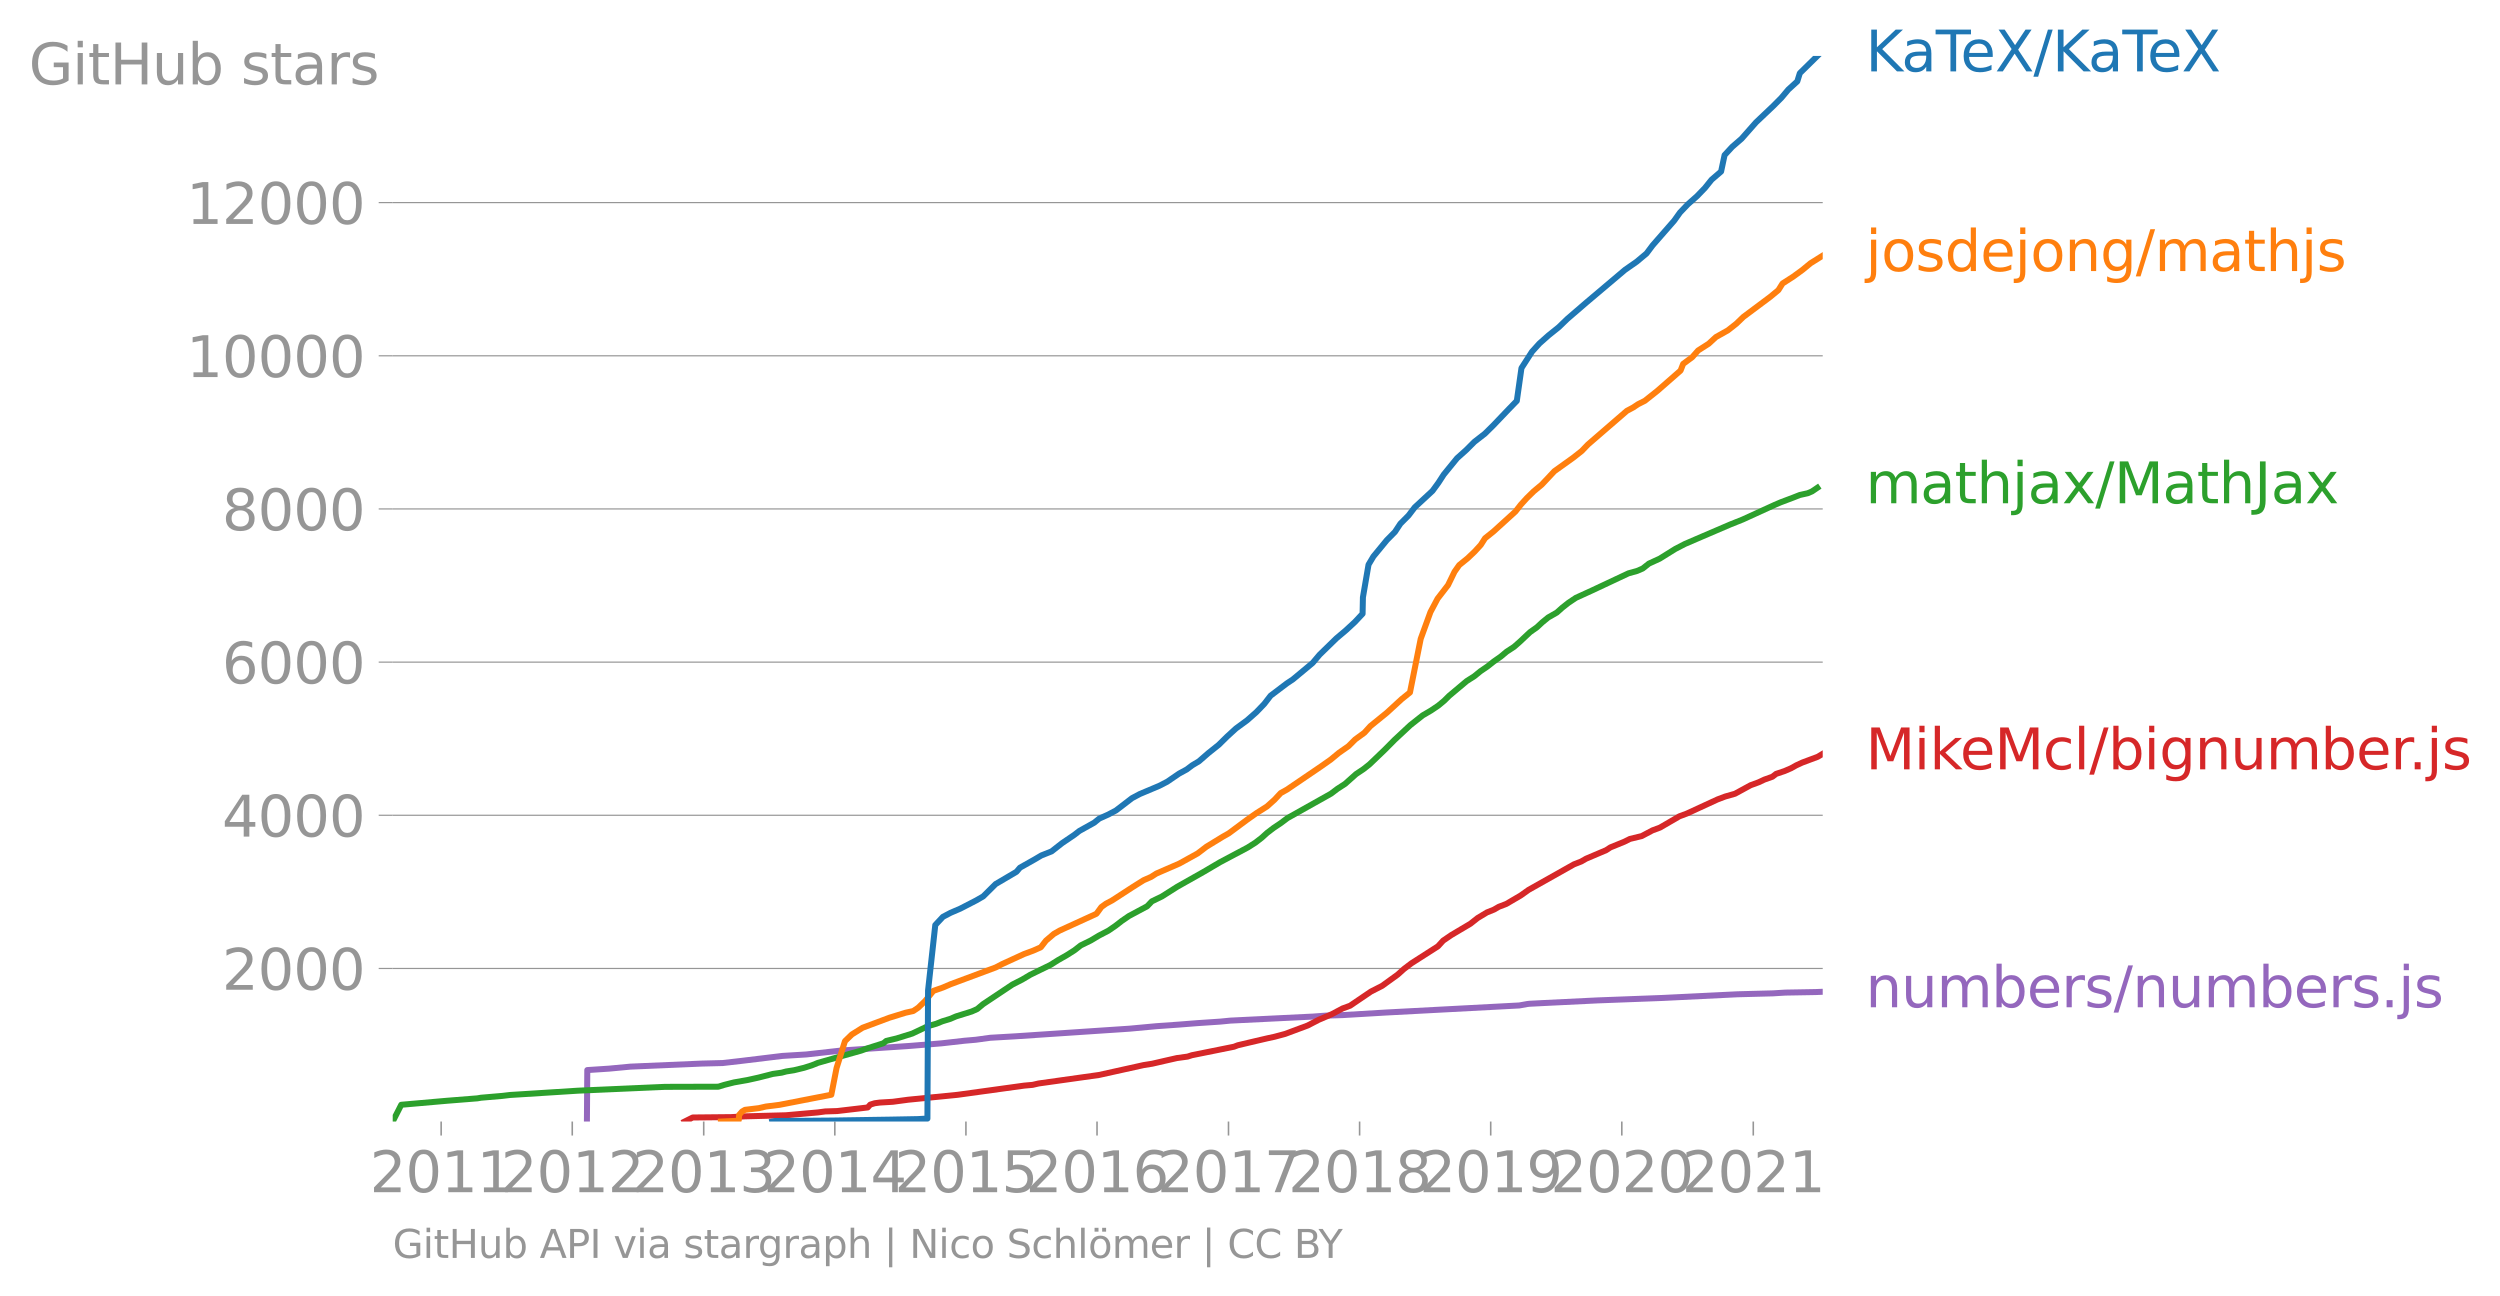 <svg height="431.511" viewBox="0 0 624.331 323.633" width="832.441" xmlns="http://www.w3.org/2000/svg" xmlns:xlink="http://www.w3.org/1999/xlink"><defs><style>*{stroke-linecap:butt;stroke-linejoin:round}</style></defs><g id="figure_1"><path d="M0 323.633h624.33V0H0z" style="fill:none" id="patch_1"/><g id="axes_1"><path d="M98.073 280.087h357.12V13.975H98.073z" style="fill:none" id="patch_2"/><path clip-path="url(#p94a205ffc1)" d="m146.57 280.087.095-12.853 5.483-.363 5.271-.497 17.857-.765 5.201-.134 4.522-.517 10.4-1.262 5.94-.363 8.884-.995 17.095-1.147 7.768-.631 5.728-.65 2.866-.25 3.644-.497 6.24-.363 28.59-1.913 6.602-.612 5.643-.401 4.616-.364 5.71-.382 2.528-.249 20.712-1.013 3.084-.23 4.216-.134 10.96-.65 33.195-1.76 2.017-.363.517-.057 3.707-.192 13.285-.65 16.232-.612 18.74-.918 8.837-.23 3.083-.19 7.597-.135 1.417-.057h0" style="fill:none;stroke:#9467bd;stroke-linecap:square;stroke-width:1.5" id="line2d_1"/><g id="matplotlib.axis_1"><g id="xtick_1"><g id="line2d_2"><defs><path d="M0 0v3.5" id="md73144a02c" style="stroke:#969696;stroke-width:.4"/></defs><use style="fill:#969696;stroke:#969696;stroke-width:.4" x="110.17" xlink:href="#md73144a02c" y="280.087"/></g><g style="fill:#969696" transform="matrix(.14 0 0 -.14 92.355 297.724)" id="text_1"><defs><path d="M1228 531h2203V0H469v531q359 372 979 998 621 627 780 809 303 340 423 576 121 236 121 464 0 372-261 606-261 235-680 235-297 0-627-103-329-103-704-313v638q381 153 712 231 332 78 607 78 725 0 1156-363 431-362 431-968 0-288-108-546-107-257-392-607-78-91-497-524-418-433-1181-1211z" id="DejaVuSans-32" transform="scale(.016)"/><path d="M2034 4250q-487 0-733-480-245-479-245-1442 0-959 245-1439 246-480 733-480 491 0 736 480 246 480 246 1439 0 963-246 1442-245 480-736 480zm0 500q785 0 1199-621 414-620 414-1801 0-1178-414-1799Q2819-91 2034-91q-784 0-1198 620-414 621-414 1799 0 1181 414 1801 414 621 1198 621z" id="DejaVuSans-30" transform="scale(.016)"/><path d="M794 531h1031v3560L703 3866v575l1116 225h631V531h1031V0H794v531z" id="DejaVuSans-31" transform="scale(.016)"/></defs><use xlink:href="#DejaVuSans-32"/><use x="63.623" xlink:href="#DejaVuSans-30"/><use x="127.246" xlink:href="#DejaVuSans-31"/><use x="190.869" xlink:href="#DejaVuSans-31"/></g></g><g id="xtick_2"><use style="fill:#969696;stroke:#969696;stroke-width:.4" x="142.911" xlink:href="#md73144a02c" y="280.087" id="line2d_3"/><g style="fill:#969696" transform="matrix(.14 0 0 -.14 125.096 297.724)" id="text_2"><use xlink:href="#DejaVuSans-32"/><use x="63.623" xlink:href="#DejaVuSans-30"/><use x="127.246" xlink:href="#DejaVuSans-31"/><use x="190.869" xlink:href="#DejaVuSans-32"/></g></g><g id="xtick_3"><use style="fill:#969696;stroke:#969696;stroke-width:.4" x="175.741" xlink:href="#md73144a02c" y="280.087" id="line2d_4"/><g style="fill:#969696" transform="matrix(.14 0 0 -.14 157.926 297.724)" id="text_3"><defs><path d="M2597 2516q453-97 707-404 255-306 255-756 0-690-475-1069Q2609-91 1734-91q-293 0-604 58T488 141v609q262-153 574-231 313-78 654-78 593 0 904 234t311 681q0 413-289 645-289 233-804 233h-544v519h569q465 0 712 186t247 536q0 359-255 551-254 193-729 193-260 0-557-57-297-56-653-174v562q360 100 674 150t592 50q719 0 1137-327 419-326 419-882 0-388-222-655t-631-370z" id="DejaVuSans-33" transform="scale(.016)"/></defs><use xlink:href="#DejaVuSans-32"/><use x="63.623" xlink:href="#DejaVuSans-30"/><use x="127.246" xlink:href="#DejaVuSans-31"/><use x="190.869" xlink:href="#DejaVuSans-33"/></g></g><g id="xtick_4"><use style="fill:#969696;stroke:#969696;stroke-width:.4" x="208.482" xlink:href="#md73144a02c" y="280.087" id="line2d_5"/><g style="fill:#969696" transform="matrix(.14 0 0 -.14 190.667 297.724)" id="text_4"><defs><path d="M2419 4116 825 1625h1594v2491zm-166 550h794V1625h666v-525h-666V0h-628v1100H313v609l1940 2957z" id="DejaVuSans-34" transform="scale(.016)"/></defs><use xlink:href="#DejaVuSans-32"/><use x="63.623" xlink:href="#DejaVuSans-30"/><use x="127.246" xlink:href="#DejaVuSans-31"/><use x="190.869" xlink:href="#DejaVuSans-34"/></g></g><g id="xtick_5"><use style="fill:#969696;stroke:#969696;stroke-width:.4" x="241.223" xlink:href="#md73144a02c" y="280.087" id="line2d_6"/><g style="fill:#969696" transform="matrix(.14 0 0 -.14 223.408 297.724)" id="text_5"><defs><path d="M691 4666h2478v-532H1269V2991q137 47 274 70 138 23 276 23 781 0 1237-428 457-428 457-1159 0-753-469-1171Q2575-91 1722-91q-294 0-599 50Q819 9 494 109v635q281-153 581-228t634-75q541 0 856 284 316 284 316 772 0 487-316 771-315 285-856 285-253 0-505-56-251-56-513-175v2344z" id="DejaVuSans-35" transform="scale(.016)"/></defs><use xlink:href="#DejaVuSans-32"/><use x="63.623" xlink:href="#DejaVuSans-30"/><use x="127.246" xlink:href="#DejaVuSans-31"/><use x="190.869" xlink:href="#DejaVuSans-35"/></g></g><g id="xtick_6"><use style="fill:#969696;stroke:#969696;stroke-width:.4" x="273.964" xlink:href="#md73144a02c" y="280.087" id="line2d_7"/><g style="fill:#969696" transform="matrix(.14 0 0 -.14 256.15 297.724)" id="text_6"><defs><path d="M2113 2584q-425 0-674-291-248-290-248-796 0-503 248-796 249-292 674-292t673 292q248 293 248 796 0 506-248 796-248 291-673 291zm1253 1979v-575q-238 112-480 171-242 60-480 60-625 0-955-422-329-422-376-1275 184 272 462 417 279 145 613 145 703 0 1111-427 408-426 408-1160 0-719-425-1154Q2819-91 2113-91q-810 0-1238 620-428 621-428 1799 0 1106 525 1764t1409 658q238 0 480-47t505-140z" id="DejaVuSans-36" transform="scale(.016)"/></defs><use xlink:href="#DejaVuSans-32"/><use x="63.623" xlink:href="#DejaVuSans-30"/><use x="127.246" xlink:href="#DejaVuSans-31"/><use x="190.869" xlink:href="#DejaVuSans-36"/></g></g><g id="xtick_7"><use style="fill:#969696;stroke:#969696;stroke-width:.4" x="306.795" xlink:href="#md73144a02c" y="280.087" id="line2d_8"/><g style="fill:#969696" transform="matrix(.14 0 0 -.14 288.98 297.724)" id="text_7"><defs><path d="M525 4666h3000v-269L1831 0h-659l1594 4134H525v532z" id="DejaVuSans-37" transform="scale(.016)"/></defs><use xlink:href="#DejaVuSans-32"/><use x="63.623" xlink:href="#DejaVuSans-30"/><use x="127.246" xlink:href="#DejaVuSans-31"/><use x="190.869" xlink:href="#DejaVuSans-37"/></g></g><g id="xtick_8"><use style="fill:#969696;stroke:#969696;stroke-width:.4" x="339.536" xlink:href="#md73144a02c" y="280.087" id="line2d_9"/><g style="fill:#969696" transform="matrix(.14 0 0 -.14 321.721 297.724)" id="text_8"><defs><path d="M2034 2216q-450 0-708-241-257-241-257-662 0-422 257-663 258-241 708-241t709 242q260 243 260 662 0 421-258 662-257 241-711 241zm-631 268q-406 100-633 378-226 279-226 679 0 559 398 884 399 325 1092 325 697 0 1094-325t397-884q0-400-227-679-226-278-629-378 456-106 710-416 255-309 255-755 0-679-414-1042Q2806-91 2034-91q-771 0-1186 362-414 363-414 1042 0 446 256 755 257 310 713 416zm-231 997q0-362 226-565 227-203 636-203 407 0 636 203 230 203 230 565 0 363-230 566-229 203-636 203-409 0-636-203-226-203-226-566z" id="DejaVuSans-38" transform="scale(.016)"/></defs><use xlink:href="#DejaVuSans-32"/><use x="63.623" xlink:href="#DejaVuSans-30"/><use x="127.246" xlink:href="#DejaVuSans-31"/><use x="190.869" xlink:href="#DejaVuSans-38"/></g></g><g id="xtick_9"><use style="fill:#969696;stroke:#969696;stroke-width:.4" x="372.277" xlink:href="#md73144a02c" y="280.087" id="line2d_10"/><g style="fill:#969696" transform="matrix(.14 0 0 -.14 354.462 297.724)" id="text_9"><defs><path d="M703 97v575q238-113 481-172 244-59 479-59 625 0 954 420 330 420 377 1277-181-269-460-413-278-144-615-144-700 0-1108 423-408 424-408 1159 0 718 425 1152 425 435 1131 435 810 0 1236-621 427-620 427-1801 0-1103-524-1761Q2575-91 1691-91q-238 0-482 47Q966 3 703 97zm1256 1978q425 0 673 290 249 291 249 798 0 503-249 795-248 292-673 292t-673-292q-248-292-248-795 0-507 248-798 248-290 673-290z" id="DejaVuSans-39" transform="scale(.016)"/></defs><use xlink:href="#DejaVuSans-32"/><use x="63.623" xlink:href="#DejaVuSans-30"/><use x="127.246" xlink:href="#DejaVuSans-31"/><use x="190.869" xlink:href="#DejaVuSans-39"/></g></g><g id="xtick_10"><use style="fill:#969696;stroke:#969696;stroke-width:.4" x="405.018" xlink:href="#md73144a02c" y="280.087" id="line2d_11"/><g style="fill:#969696" transform="matrix(.14 0 0 -.14 387.203 297.724)" id="text_10"><use xlink:href="#DejaVuSans-32"/><use x="63.623" xlink:href="#DejaVuSans-30"/><use x="127.246" xlink:href="#DejaVuSans-32"/><use x="190.869" xlink:href="#DejaVuSans-30"/></g></g><g id="xtick_11"><use style="fill:#969696;stroke:#969696;stroke-width:.4" x="437.849" xlink:href="#md73144a02c" y="280.087" id="line2d_12"/><g style="fill:#969696" transform="matrix(.14 0 0 -.14 420.034 297.724)" id="text_11"><use xlink:href="#DejaVuSans-32"/><use x="63.623" xlink:href="#DejaVuSans-30"/><use x="127.246" xlink:href="#DejaVuSans-32"/><use x="190.869" xlink:href="#DejaVuSans-31"/></g></g></g><g id="matplotlib.axis_2"><g id="ytick_1"><path clip-path="url(#p94a205ffc1)" d="M98.073 241.855h357.12" style="fill:none;stroke:#969696;stroke-linecap:square;stroke-width:.3" id="line2d_13"/><g id="line2d_14"><defs><path d="M0 0h-3.5" id="m7df4c5b128" style="stroke:#969696;stroke-width:.3"/></defs><use style="fill:#969696;stroke:#969696;stroke-width:.3" x="98.073" xlink:href="#m7df4c5b128" y="241.855"/></g><g style="fill:#969696" transform="matrix(.14 0 0 -.14 55.443 247.174)" id="text_12"><use xlink:href="#DejaVuSans-32"/><use x="63.623" xlink:href="#DejaVuSans-30"/><use x="127.246" xlink:href="#DejaVuSans-30"/><use x="190.869" xlink:href="#DejaVuSans-30"/></g></g><g id="ytick_2"><path clip-path="url(#p94a205ffc1)" d="M98.073 203.604h357.12" style="fill:none;stroke:#969696;stroke-linecap:square;stroke-width:.3" id="line2d_15"/><use style="fill:#969696;stroke:#969696;stroke-width:.3" x="98.073" xlink:href="#m7df4c5b128" y="203.604" id="line2d_16"/><g style="fill:#969696" transform="matrix(.14 0 0 -.14 55.443 208.923)" id="text_13"><use xlink:href="#DejaVuSans-34"/><use x="63.623" xlink:href="#DejaVuSans-30"/><use x="127.246" xlink:href="#DejaVuSans-30"/><use x="190.869" xlink:href="#DejaVuSans-30"/></g></g><g id="ytick_3"><path clip-path="url(#p94a205ffc1)" d="M98.073 165.353h357.12" style="fill:none;stroke:#969696;stroke-linecap:square;stroke-width:.3" id="line2d_17"/><use style="fill:#969696;stroke:#969696;stroke-width:.3" x="98.073" xlink:href="#m7df4c5b128" y="165.353" id="line2d_18"/><g style="fill:#969696" transform="matrix(.14 0 0 -.14 55.443 170.672)" id="text_14"><use xlink:href="#DejaVuSans-36"/><use x="63.623" xlink:href="#DejaVuSans-30"/><use x="127.246" xlink:href="#DejaVuSans-30"/><use x="190.869" xlink:href="#DejaVuSans-30"/></g></g><g id="ytick_4"><path clip-path="url(#p94a205ffc1)" d="M98.073 127.102h357.12" style="fill:none;stroke:#969696;stroke-linecap:square;stroke-width:.3" id="line2d_19"/><use style="fill:#969696;stroke:#969696;stroke-width:.3" x="98.073" xlink:href="#m7df4c5b128" y="127.102" id="line2d_20"/><g style="fill:#969696" transform="matrix(.14 0 0 -.14 55.443 132.42)" id="text_15"><use xlink:href="#DejaVuSans-38"/><use x="63.623" xlink:href="#DejaVuSans-30"/><use x="127.246" xlink:href="#DejaVuSans-30"/><use x="190.869" xlink:href="#DejaVuSans-30"/></g></g><g id="ytick_5"><path clip-path="url(#p94a205ffc1)" d="M98.073 88.851h357.12" style="fill:none;stroke:#969696;stroke-linecap:square;stroke-width:.3" id="line2d_21"/><use style="fill:#969696;stroke:#969696;stroke-width:.3" x="98.073" xlink:href="#m7df4c5b128" y="88.851" id="line2d_22"/><g style="fill:#969696" transform="matrix(.14 0 0 -.14 46.536 94.17)" id="text_16"><use xlink:href="#DejaVuSans-31"/><use x="63.623" xlink:href="#DejaVuSans-30"/><use x="127.246" xlink:href="#DejaVuSans-30"/><use x="190.869" xlink:href="#DejaVuSans-30"/><use x="254.492" xlink:href="#DejaVuSans-30"/></g></g><g id="ytick_6"><path clip-path="url(#p94a205ffc1)" d="M98.073 50.6h357.12" style="fill:none;stroke:#969696;stroke-linecap:square;stroke-width:.3" id="line2d_23"/><use style="fill:#969696;stroke:#969696;stroke-width:.3" x="98.073" xlink:href="#m7df4c5b128" y="50.6" id="line2d_24"/><g style="fill:#969696" transform="matrix(.14 0 0 -.14 46.536 55.919)" id="text_17"><use xlink:href="#DejaVuSans-31"/><use x="63.623" xlink:href="#DejaVuSans-32"/><use x="127.246" xlink:href="#DejaVuSans-30"/><use x="190.869" xlink:href="#DejaVuSans-30"/><use x="254.492" xlink:href="#DejaVuSans-30"/></g></g><g style="fill:#969696" transform="matrix(.14 0 0 -.14 7.2 21.077)" id="text_18"><defs><path d="M3809 666v1253H2778v519h1656V434q-365-259-806-392-440-133-940-133-1094 0-1712 639-617 640-617 1780 0 1144 617 1783 618 639 1712 639 456 0 867-113 411-112 758-331v-672q-350 297-744 447t-828 150q-857 0-1287-478-429-478-429-1425 0-944 429-1422 430-478 1287-478 334 0 596 58 263 58 472 180z" id="DejaVuSans-47" transform="scale(.016)"/><path d="M603 3500h575V0H603v3500zm0 1363h575v-729H603v729z" id="DejaVuSans-69" transform="scale(.016)"/><path d="M1172 4494v-994h1184v-447H1172V1153q0-428 117-550t477-122h590V0h-590q-666 0-919 248-253 249-253 905v1900H172v447h422v994h578z" id="DejaVuSans-74" transform="scale(.016)"/><path d="M628 4666h631V2753h2294v1913h631V0h-631v2222H1259V0H628v4666z" id="DejaVuSans-48" transform="scale(.016)"/><path d="M544 1381v2119h575V1403q0-497 193-746 194-248 582-248 465 0 735 297 271 297 271 810v1984h575V0h-575v538q-209-319-486-474-276-155-642-155-603 0-916 375-312 375-312 1097zm1447 2203z" id="DejaVuSans-75" transform="scale(.016)"/><path d="M3116 1747q0 634-261 995t-717 361q-457 0-718-361t-261-995q0-634 261-995t718-361q456 0 717 361t261 995zM1159 2969q182 312 458 463 277 152 661 152 638 0 1036-506 399-506 399-1331T3314 415Q2916-91 2278-91q-384 0-661 152-276 152-458 464V0H581v4863h578V2969z" id="DejaVuSans-62" transform="scale(.016)"/><path d="M2834 3397v-544q-243 125-506 187-262 63-544 63-428 0-642-131t-214-394q0-200 153-314t616-217l197-44q612-131 870-370t258-667q0-488-386-773Q2250-91 1575-91q-281 0-586 55T347 128v594q319-166 628-249 309-82 613-82 406 0 624 139 219 139 219 392 0 234-158 359-157 125-692 241l-200 47q-534 112-772 345-237 233-237 639 0 494 350 762 350 269 994 269 318 0 599-47 282-46 519-140z" id="DejaVuSans-73" transform="scale(.016)"/><path d="M2194 1759q-697 0-966-159t-269-544q0-306 202-486 202-179 548-179 479 0 768 339t289 901v128h-572zm1147 238V0h-575v531q-197-318-491-470T1556-91q-537 0-855 302-317 302-317 808 0 590 395 890 396 300 1180 300h807v57q0 397-261 614t-733 217q-300 0-585-72-284-72-546-216v532q315 122 612 182 297 61 578 61 760 0 1135-394 375-393 375-1193z" id="DejaVuSans-61" transform="scale(.016)"/><path d="M2631 2963q-97 56-211 82-114 27-251 27-488 0-749-317t-261-911V0H581v3500h578v-544q182 319 472 473 291 155 707 155 59 0 131-8 72-7 159-23l3-590z" id="DejaVuSans-72" transform="scale(.016)"/></defs><use xlink:href="#DejaVuSans-47"/><use x="77.49" xlink:href="#DejaVuSans-69"/><use x="105.273" xlink:href="#DejaVuSans-74"/><use x="144.482" xlink:href="#DejaVuSans-48"/><use x="219.678" xlink:href="#DejaVuSans-75"/><use x="283.057" xlink:href="#DejaVuSans-62"/><use x="346.533" xlink:href="#DejaVuSans-20"/><use x="378.32" xlink:href="#DejaVuSans-73"/><use x="430.42" xlink:href="#DejaVuSans-74"/><use x="469.629" xlink:href="#DejaVuSans-61"/><use x="530.908" xlink:href="#DejaVuSans-72"/><use x="572.021" xlink:href="#DejaVuSans-73"/></g></g><path clip-path="url(#p94a205ffc1)" d="m170.972 280.087 2.026-1.014 9.631-.096 3.456-.19 10.183-.269 7.956-.707 1.872-.249 2.971-.096 7.628-.898.633-.708 1.103-.344 1.296-.172 3.225-.192 3.849-.516 12.333-1.224 16.62-2.295 2.125-.191 1.489-.345 15.082-2.123 11.132-2.467 2.162-.344 3.064-.708 3.117-.707 2.66-.364 1.057-.344 10.533-2.123.946-.363 4.443-1.052 3.05-.708 1.677-.363 2.634-.708 5.643-2.104 2.732-1.415 3.306-1.415 2.654-1.416 1.883-.688 5.22-3.538 2.778-1.416 3.893-2.811 1.577-1.415 1.862-1.416 6.628-4.245 1.293-1.416 2.048-1.396 4.774-2.83 1.79-1.416 2.311-1.396 1.76-.708 1.23-.707 1.85-.708 3.621-2.123 1.963-1.396 11.317-6.369 1.806-.707 1.24-.708 5-2.123 1.05-.688 3.477-1.416 1.412-.707 2.937-.708 2.668-1.415 1.902-.708 4.844-2.811 1.9-.708 7.64-3.52 1.87-.707 2.48-.707 3.892-2.123 1.937-.708 1.526-.708 1.988-.707.91-.708 2.12-.708 1.637-.707 1.261-.708 1.531-.707 3.846-1.435 1.239-.746h0" style="fill:none;stroke:#d62728;stroke-linecap:square;stroke-width:1.5" id="line2d_25"/><path clip-path="url(#p94a205ffc1)" d="m98.073 280.087 2.132-4.189 11.316-.994 7.697-.612.893-.153 5.353-.46 1.935-.229 3.694-.23 13.227-.84 21.77-.957 13.307-.038 1.49-.46 2.412-.611 3.37-.593 2.758-.612 3.6-.918 2.164-.306 1.164-.306 1.934-.306 2.526-.612 1.92-.612 1.513-.612 6.441-1.836 4.354-1.225 1.69-.612 3.881-1.224.71-.592 2.575-.612 3.93-1.224 3.868-1.837 2.122-.612 1.512-.612 1.995-.612 1.424-.612 3.92-1.224 1.368-.612 1.467-1.224 7.339-4.896 2.406-1.224 2.062-1.224 5.018-2.448 1.913-1.205 2.154-1.224 1.928-1.224 1.571-1.224 2.5-1.224 2.051-1.224 2.349-1.224 1.787-1.224 1.551-1.205 1.78-1.224 4.57-2.448 1.17-1.224 2.517-1.224 3.862-2.448 6.48-3.653 4.159-2.448 6.916-3.672 1.936-1.224 1.582-1.224 1.348-1.224 1.611-1.224 1.825-1.224 1.626-1.224 10.875-6.102 1.624-1.224 1.894-1.224 2.745-2.448 1.835-1.224 1.526-1.205 3.831-3.672 2.427-2.448 3.916-3.653 3.093-2.448 2.092-1.224 1.818-1.224 1.478-1.224 1.233-1.224 4.372-3.672 1.92-1.224 1.502-1.224 1.793-1.224 1.55-1.224 1.752-1.224 1.46-1.224 1.846-1.205 1.397-1.224 2.602-2.448 1.731-1.224 1.314-1.224 1.5-1.224 2.146-1.224 1.37-1.224 1.556-1.224 1.828-1.224 4.018-1.836 3.912-1.836 5.208-2.449 2.137-.592 1.419-.612 1.547-1.224 2.672-1.225 3.935-2.448 2.362-1.224 4.258-1.836 7.136-3.06 3.063-1.224 8.035-3.672 1.43-.612 3.242-1.224 1.547-.612 1.98-.44 1.076-.459 1.326-.899h0" style="fill:none;stroke:#2ca02c;stroke-linecap:square;stroke-width:1.5" id="line2d_26"/><g style="fill:#1f77b4" transform="matrix(.14 0 0 -.14 465.907 17.838)" id="text_19"><defs><path d="M628 4666h631V2694l2094 1972h813L1850 2491 4331 0h-831L1259 2247V0H628v4666z" id="DejaVuSans-4b" transform="scale(.016)"/><path d="M-19 4666h3947v-532H2272V0h-634v4134H-19v532z" id="DejaVuSans-54" transform="scale(.016)"/><path d="M3597 1894v-281H953q38-594 358-905t892-311q331 0 642 81t618 244V178Q3153 47 2828-22t-659-69q-838 0-1327 487-489 488-489 1320 0 859 464 1363 464 505 1252 505 706 0 1117-455 411-454 411-1235zm-575 169q-6 471-264 752-258 282-683 282-481 0-770-272t-333-766l2050 4z" id="DejaVuSans-65" transform="scale(.016)"/><path d="M403 4666h678l1160-1735 1165 1735h678L2584 2425 4184 0h-678L2194 1984 872 0H191l1665 2491L403 4666z" id="DejaVuSans-58" transform="scale(.016)"/><path d="M1625 4666h531L531-594H0l1625 5260z" id="DejaVuSans-2f" transform="scale(.016)"/></defs><use xlink:href="#DejaVuSans-4b"/><use x="63.826" xlink:href="#DejaVuSans-61"/><use x="125.105" xlink:href="#DejaVuSans-54"/><use x="169.189" xlink:href="#DejaVuSans-65"/><use x="230.713" xlink:href="#DejaVuSans-58"/><use x="299.219" xlink:href="#DejaVuSans-2f"/><use x="332.91" xlink:href="#DejaVuSans-4b"/><use x="396.736" xlink:href="#DejaVuSans-61"/><use x="458.016" xlink:href="#DejaVuSans-54"/><use x="502.1" xlink:href="#DejaVuSans-65"/><use x="563.623" xlink:href="#DejaVuSans-58"/></g><g style="fill:#ff7f0e" transform="matrix(.14 0 0 -.14 465.907 67.698)" id="text_20"><defs><path d="M603 3500h575V-63q0-668-255-968-254-300-820-300h-219v487H38q328 0 446 152Q603-541 603-63v3563zm0 1363h575v-729H603v729z" id="DejaVuSans-6a" transform="scale(.016)"/><path d="M1959 3097q-462 0-731-361t-269-989q0-628 267-989 268-361 733-361 460 0 728 362 269 363 269 988 0 622-269 986-268 364-728 364zm0 487q750 0 1178-488 429-487 429-1349 0-859-429-1349Q2709-91 1959-91q-753 0-1180 489-426 490-426 1349 0 862 426 1349 427 488 1180 488z" id="DejaVuSans-6f" transform="scale(.016)"/><path d="M2906 2969v1894h575V0h-575v525q-181-312-458-464-276-152-664-152-634 0-1033 506-398 507-398 1332t398 1331q399 506 1033 506 388 0 664-152 277-151 458-463zM947 1747q0-634 261-995t717-361q456 0 718 361 263 361 263 995t-263 995q-262 361-718 361t-717-361q-261-361-261-995z" id="DejaVuSans-64" transform="scale(.016)"/><path d="M3513 2113V0h-575v2094q0 497-194 743-194 247-581 247-466 0-735-297-269-296-269-809V0H581v3500h578v-544q207 316 486 472 280 156 646 156 603 0 912-373 310-373 310-1098z" id="DejaVuSans-6e" transform="scale(.016)"/><path d="M2906 1791q0 625-258 968-257 344-723 344-462 0-720-344-258-343-258-968 0-622 258-966t720-344q466 0 723 344 258 344 258 966zm575-1357q0-893-397-1329-396-436-1215-436-303 0-572 45t-522 139v559q253-137 500-202 247-66 503-66 566 0 847 295t281 892v285q-178-310-456-463T1784 0Q1141 0 747 490 353 981 353 1791q0 812 394 1302 394 491 1037 491 388 0 666-153t456-462v531h575V434z" id="DejaVuSans-67" transform="scale(.016)"/><path d="M3328 2828q216 388 516 572t706 184q547 0 844-383 297-382 297-1088V0h-578v2094q0 503-179 746-178 244-543 244-447 0-707-297-259-296-259-809V0h-578v2094q0 506-178 748t-550 242q-441 0-701-298-259-298-259-808V0H581v3500h578v-544q197 322 472 475t653 153q382 0 649-194 267-193 395-562z" id="DejaVuSans-6d" transform="scale(.016)"/><path d="M3513 2113V0h-575v2094q0 497-194 743-194 247-581 247-466 0-735-297-269-296-269-809V0H581v4863h578V2956q207 316 486 472 280 156 646 156 603 0 912-373 310-373 310-1098z" id="DejaVuSans-68" transform="scale(.016)"/></defs><use xlink:href="#DejaVuSans-6a"/><use x="27.783" xlink:href="#DejaVuSans-6f"/><use x="88.965" xlink:href="#DejaVuSans-73"/><use x="141.064" xlink:href="#DejaVuSans-64"/><use x="204.541" xlink:href="#DejaVuSans-65"/><use x="266.064" xlink:href="#DejaVuSans-6a"/><use x="293.848" xlink:href="#DejaVuSans-6f"/><use x="355.029" xlink:href="#DejaVuSans-6e"/><use x="418.408" xlink:href="#DejaVuSans-67"/><use x="481.885" xlink:href="#DejaVuSans-2f"/><use x="515.576" xlink:href="#DejaVuSans-6d"/><use x="612.988" xlink:href="#DejaVuSans-61"/><use x="674.268" xlink:href="#DejaVuSans-74"/><use x="713.477" xlink:href="#DejaVuSans-68"/><use x="776.855" xlink:href="#DejaVuSans-6a"/><use x="804.639" xlink:href="#DejaVuSans-73"/></g><g style="fill:#2ca02c" transform="matrix(.14 0 0 -.14 465.907 125.686)" id="text_21"><defs><path d="M3513 3500 2247 1797 3578 0h-678L1881 1375 863 0H184l1360 1831L300 3500h678l928-1247 928 1247h679z" id="DejaVuSans-78" transform="scale(.016)"/><path d="M628 4666h941l1190-3175 1197 3175h941V0h-616v4097L3078 897h-634L1241 4097V0H628v4666z" id="DejaVuSans-4d" transform="scale(.016)"/><path d="M628 4666h631V325q0-844-320-1225T-91-1281h-240v531h197q418 0 590 235 172 234 172 840v4341z" id="DejaVuSans-4a" transform="scale(.016)"/></defs><use xlink:href="#DejaVuSans-6d"/><use x="97.412" xlink:href="#DejaVuSans-61"/><use x="158.691" xlink:href="#DejaVuSans-74"/><use x="197.9" xlink:href="#DejaVuSans-68"/><use x="261.279" xlink:href="#DejaVuSans-6a"/><use x="289.063" xlink:href="#DejaVuSans-61"/><use x="350.342" xlink:href="#DejaVuSans-78"/><use x="409.521" xlink:href="#DejaVuSans-2f"/><use x="443.213" xlink:href="#DejaVuSans-4d"/><use x="529.492" xlink:href="#DejaVuSans-61"/><use x="590.771" xlink:href="#DejaVuSans-74"/><use x="629.98" xlink:href="#DejaVuSans-68"/><use x="693.359" xlink:href="#DejaVuSans-4a"/><use x="722.852" xlink:href="#DejaVuSans-61"/><use x="784.131" xlink:href="#DejaVuSans-78"/></g><g style="fill:#d62728" transform="matrix(.14 0 0 -.14 465.907 192.128)" id="text_22"><defs><path d="M581 4863h578V1991l1716 1509h734L1753 1863 3688 0h-750L1159 1709V0H581v4863z" id="DejaVuSans-6b" transform="scale(.016)"/><path d="M3122 3366v-538q-244 135-489 202t-495 67q-560 0-870-355-309-354-309-995t309-996q310-354 870-354 250 0 495 67t489 202V134Q2881 22 2623-34q-257-57-548-57-791 0-1257 497-465 497-465 1341 0 856 470 1346 471 491 1290 491 265 0 518-55 253-54 491-163z" id="DejaVuSans-63" transform="scale(.016)"/><path d="M603 4863h575V0H603v4863z" id="DejaVuSans-6c" transform="scale(.016)"/><path d="M684 794h660V0H684v794z" id="DejaVuSans-2e" transform="scale(.016)"/></defs><use xlink:href="#DejaVuSans-4d"/><use x="86.279" xlink:href="#DejaVuSans-69"/><use x="114.063" xlink:href="#DejaVuSans-6b"/><use x="168.348" xlink:href="#DejaVuSans-65"/><use x="229.871" xlink:href="#DejaVuSans-4d"/><use x="316.15" xlink:href="#DejaVuSans-63"/><use x="371.131" xlink:href="#DejaVuSans-6c"/><use x="398.914" xlink:href="#DejaVuSans-2f"/><use x="432.605" xlink:href="#DejaVuSans-62"/><use x="496.082" xlink:href="#DejaVuSans-69"/><use x="523.865" xlink:href="#DejaVuSans-67"/><use x="587.342" xlink:href="#DejaVuSans-6e"/><use x="650.721" xlink:href="#DejaVuSans-75"/><use x="714.1" xlink:href="#DejaVuSans-6d"/><use x="811.512" xlink:href="#DejaVuSans-62"/><use x="874.988" xlink:href="#DejaVuSans-65"/><use x="936.512" xlink:href="#DejaVuSans-72"/><use x="968.5" xlink:href="#DejaVuSans-2e"/><use x="1000.287" xlink:href="#DejaVuSans-6a"/><use x="1028.07" xlink:href="#DejaVuSans-73"/></g><g style="fill:#9467bd" transform="matrix(.14 0 0 -.14 465.907 251.551)" id="text_23"><use xlink:href="#DejaVuSans-6e"/><use x="63.379" xlink:href="#DejaVuSans-75"/><use x="126.758" xlink:href="#DejaVuSans-6d"/><use x="224.17" xlink:href="#DejaVuSans-62"/><use x="287.646" xlink:href="#DejaVuSans-65"/><use x="349.17" xlink:href="#DejaVuSans-72"/><use x="390.283" xlink:href="#DejaVuSans-73"/><use x="442.383" xlink:href="#DejaVuSans-2f"/><use x="476.074" xlink:href="#DejaVuSans-6e"/><use x="539.453" xlink:href="#DejaVuSans-75"/><use x="602.832" xlink:href="#DejaVuSans-6d"/><use x="700.244" xlink:href="#DejaVuSans-62"/><use x="763.721" xlink:href="#DejaVuSans-65"/><use x="825.244" xlink:href="#DejaVuSans-72"/><use x="866.357" xlink:href="#DejaVuSans-73"/><use x="918.457" xlink:href="#DejaVuSans-2e"/><use x="950.244" xlink:href="#DejaVuSans-6a"/><use x="978.027" xlink:href="#DejaVuSans-73"/></g><g style="fill:#969696" transform="matrix(.097 0 0 -.097 98.073 314.142)" id="text_24"><defs><path d="m2188 4044-857-2322h1716l-859 2322zm-357 622h716L4325 0h-656l-425 1197H1141L716 0H50l1781 4666z" id="DejaVuSans-41" transform="scale(.016)"/><path d="M1259 4147V2394h794q441 0 681 228 241 228 241 650 0 419-241 647-240 228-681 228h-794zm-631 519h1425q785 0 1186-355 402-355 402-1039 0-691-402-1044-401-353-1186-353h-794V0H628v4666z" id="DejaVuSans-50" transform="scale(.016)"/><path d="M628 4666h631V0H628v4666z" id="DejaVuSans-49" transform="scale(.016)"/><path d="M191 3500h609L1894 563l1094 2937h609L2284 0h-781L191 3500z" id="DejaVuSans-76" transform="scale(.016)"/><path d="M1159 525v-1856H581v4831h578v-531q182 312 458 463 277 152 661 152 638 0 1036-506 399-506 399-1331T3314 415Q2916-91 2278-91q-384 0-661 152-276 152-458 464zm1957 1222q0 634-261 995t-717 361q-457 0-718-361t-261-995q0-634 261-995t718-361q456 0 717 361t261 995z" id="DejaVuSans-70" transform="scale(.016)"/><path d="M1344 4891v-6400H813v6400h531z" id="DejaVuSans-7c" transform="scale(.016)"/><path d="M628 4666h850L3547 763v3903h612V0h-850L1241 3903V0H628v4666z" id="DejaVuSans-4e" transform="scale(.016)"/><path d="M3425 4513v-616q-359 172-678 256-319 85-616 85-515 0-795-200t-280-569q0-310 186-468 186-157 705-254l381-78q706-135 1042-474t336-907q0-679-455-1029Q2797-91 1919-91q-331 0-705 75-373 75-773 222v650q384-215 753-325 369-109 725-109 540 0 834 212 294 213 294 607 0 343-211 537t-692 291l-385 75q-706 140-1022 440-315 300-315 835 0 619 436 975t1201 356q329 0 669-60 341-59 697-177z" id="DejaVuSans-53" transform="scale(.016)"/><path d="M1959 3097q-462 0-731-361t-269-989q0-628 267-989 268-361 733-361 460 0 728 362 269 363 269 988 0 622-269 986-268 364-728 364zm0 487q750 0 1178-488 429-487 429-1349 0-859-429-1349Q2709-91 1959-91q-753 0-1180 489-426 490-426 1349 0 862 426 1349 427 488 1180 488zm295 1266h634v-631h-634v631zm-1222 0h634v-631h-634v631z" id="DejaVuSans-f6" transform="scale(.016)"/><path d="M4122 4306v-665q-319 297-680 443-361 147-767 147-800 0-1225-489t-425-1414q0-922 425-1411t1225-489q406 0 767 147t680 444V359q-331-225-702-338-370-112-782-112-1060 0-1670 648-609 649-609 1771 0 1125 609 1773 610 649 1670 649 418 0 788-111 371-111 696-333z" id="DejaVuSans-43" transform="scale(.016)"/><path d="M1259 2228V519h1013q509 0 754 211 246 211 246 645 0 438-246 645-245 208-754 208H1259zm0 1919V2741h935q462 0 688 173 227 174 227 530 0 353-227 528-226 175-688 175h-935zm-631 519h1613q722 0 1112-300 391-300 391-853 0-429-200-682t-588-315q466-100 724-418 258-317 258-792 0-625-425-966Q3088 0 2303 0H628v4666z" id="DejaVuSans-42" transform="scale(.016)"/><path d="M-13 4666h679l1293-1919 1285 1919h678L2272 2222V0h-634v2222L-13 4666z" id="DejaVuSans-59" transform="scale(.016)"/></defs><use xlink:href="#DejaVuSans-47"/><use x="77.49" xlink:href="#DejaVuSans-69"/><use x="105.273" xlink:href="#DejaVuSans-74"/><use x="144.482" xlink:href="#DejaVuSans-48"/><use x="219.678" xlink:href="#DejaVuSans-75"/><use x="283.057" xlink:href="#DejaVuSans-62"/><use x="346.533" xlink:href="#DejaVuSans-20"/><use x="378.32" xlink:href="#DejaVuSans-41"/><use x="446.729" xlink:href="#DejaVuSans-50"/><use x="507.031" xlink:href="#DejaVuSans-49"/><use x="536.523" xlink:href="#DejaVuSans-20"/><use x="568.311" xlink:href="#DejaVuSans-76"/><use x="627.49" xlink:href="#DejaVuSans-69"/><use x="655.273" xlink:href="#DejaVuSans-61"/><use x="716.553" xlink:href="#DejaVuSans-20"/><use x="748.34" xlink:href="#DejaVuSans-73"/><use x="800.439" xlink:href="#DejaVuSans-74"/><use x="839.648" xlink:href="#DejaVuSans-61"/><use x="900.928" xlink:href="#DejaVuSans-72"/><use x="940.291" xlink:href="#DejaVuSans-67"/><use x="1003.768" xlink:href="#DejaVuSans-72"/><use x="1044.881" xlink:href="#DejaVuSans-61"/><use x="1106.16" xlink:href="#DejaVuSans-70"/><use x="1169.637" xlink:href="#DejaVuSans-68"/><use x="1233.016" xlink:href="#DejaVuSans-20"/><use x="1264.803" xlink:href="#DejaVuSans-7c"/><use x="1298.494" xlink:href="#DejaVuSans-20"/><use x="1330.281" xlink:href="#DejaVuSans-4e"/><use x="1405.086" xlink:href="#DejaVuSans-69"/><use x="1432.869" xlink:href="#DejaVuSans-63"/><use x="1487.85" xlink:href="#DejaVuSans-6f"/><use x="1549.031" xlink:href="#DejaVuSans-20"/><use x="1580.818" xlink:href="#DejaVuSans-53"/><use x="1644.295" xlink:href="#DejaVuSans-63"/><use x="1699.275" xlink:href="#DejaVuSans-68"/><use x="1762.654" xlink:href="#DejaVuSans-6c"/><use x="1790.438" xlink:href="#DejaVuSans-f6"/><use x="1851.619" xlink:href="#DejaVuSans-6d"/><use x="1949.031" xlink:href="#DejaVuSans-65"/><use x="2010.555" xlink:href="#DejaVuSans-72"/><use x="2051.668" xlink:href="#DejaVuSans-20"/><use x="2083.455" xlink:href="#DejaVuSans-7c"/><use x="2117.146" xlink:href="#DejaVuSans-20"/><use x="2148.934" xlink:href="#DejaVuSans-43"/><use x="2218.758" xlink:href="#DejaVuSans-43"/><use x="2288.582" xlink:href="#DejaVuSans-20"/><use x="2320.369" xlink:href="#DejaVuSans-42"/><use x="2383.473" xlink:href="#DejaVuSans-59"/></g><path clip-path="url(#p94a205ffc1)" d="m180.034 280.087 4.214-.192.252-.21.086-1.262.743-.842.713-.42 3.464-.421 1.775-.402 3.367-.42 12.96-2.525 1.312-6.694 2.096-6.694 1.723-1.664 2.686-1.683 6.707-2.505 4.025-1.244 1.91-.42 1.247-.842 1.745-1.683 2.022-2.505 2.396-.842 1.917-.822 11.259-4.189 1.613-.841 5.463-2.506 2.273-.841 1.914-.842 1.29-1.664 1.974-1.683 1.428-.822 9.212-4.208 1.228-1.683 1.136-.822 1.573-.842 5.155-3.347 2.68-1.683 1.871-.822 1.31-.842 5.763-2.505 4.56-2.525 2.175-1.664 4.1-2.505 1.487-.842 4.508-3.346 2.382-1.684 2.664-1.683 1.875-1.683 1.547-1.664 1.518-.841 8.606-5.852 2.39-1.683 2.012-1.664 2.406-1.683 1.666-1.664 2.304-1.683 1.509-1.664 4.117-3.347 3.662-3.366 2.092-1.683 2.68-13.388 2.438-6.694 1.78-3.347 2.6-3.366 1.628-3.347 1.175-1.664 2.08-1.683 1.75-1.664 1.546-1.683 1.066-1.664 2.097-1.683 5.512-5.01 1.316-1.684 1.513-1.664 1.72-1.683 2.02-1.683 3.143-3.347 4.676-3.347 2.137-1.683 1.6-1.664 9.687-8.377 1.547-.822 1.268-.842 1.67-.841 3.155-2.506 5.773-5.049.644-1.664 2.274-1.683 1.46-1.664 2.636-1.683 1.805-1.664 2.992-1.683 2.117-1.664 1.746-1.683 6.707-5.01 2.042-1.684 1.046-1.663 2.626-1.684 2.312-1.683 2.045-1.683 3.048-1.912h0" style="fill:none;stroke:#ff7f0e;stroke-linecap:square;stroke-width:1.5" id="line2d_27"/><path clip-path="url(#p94a205ffc1)" d="m192.862 280.087.655-.134 14.209-.115 14.542-.23 6.953-.133 2.384-.134.16-31.978 1.805-16.352 1.908-2.047 1.924-1.013 2.405-1.033 3.968-2.047 1.761-1.013 3.098-3.08 5.204-3.06.881-1.032 3.635-2.047 1.715-1.013 2.554-1.014 2.607-2.046 3.02-2.047 1.31-1.014 3.677-2.046 1.285-1.033 2.254-1.013 1.94-1.033 3.988-3.06 1.944-1.033 4.86-2.046 1.964-1.014 3-2.047 1.9-1.032 1.338-1.014 1.721-1.033 2.351-2.046 2.566-2.047 2.077-2.046 2.236-2.046 2.79-2.047 2.318-2.046 1.964-2.047 1.579-2.046 4.043-3.06 1.543-1.033 4.919-4.093 1.724-2.046 4.203-4.093 2.42-2.047 2.207-2.046 1.913-2.046.082-4.093 1.402-8.167 1.218-2.046 3.364-4.093 2.02-2.047 1.352-2.046 2.034-2.046 1.558-2.047 4.423-4.093 1.494-2.046 1.327-2.047 3.319-4.073 2.285-2.047 2.045-2.046 2.63-2.047 2.07-2.046 3.908-4.093 1.987-2.046 1.16-8.186 2.632-4.093 1.848-2.046 2.305-2.047 2.53-2.027 2.114-2.046 4.747-4.093 9.686-8.186 2.932-2.046 2.443-2.047 1.536-2.046 5.364-6.14 1.462-2.046 1.953-2.046 2.31-2.047 1.971-2.046 1.643-2.047 2.38-2.046.867-4.093 1.882-2.046 2.36-2.047 3.61-4.093 4.316-4.092 2.03-2.047 1.72-2.046 2.247-2.047.63-2.046 4.362-4.284h0" style="fill:none;stroke:#1f77b4;stroke-linecap:square;stroke-width:1.5" id="line2d_28"/></g></g><defs><clipPath id="p94a205ffc1"><path d="M98.073 13.975h357.12v266.112H98.073z"/></clipPath></defs></svg>